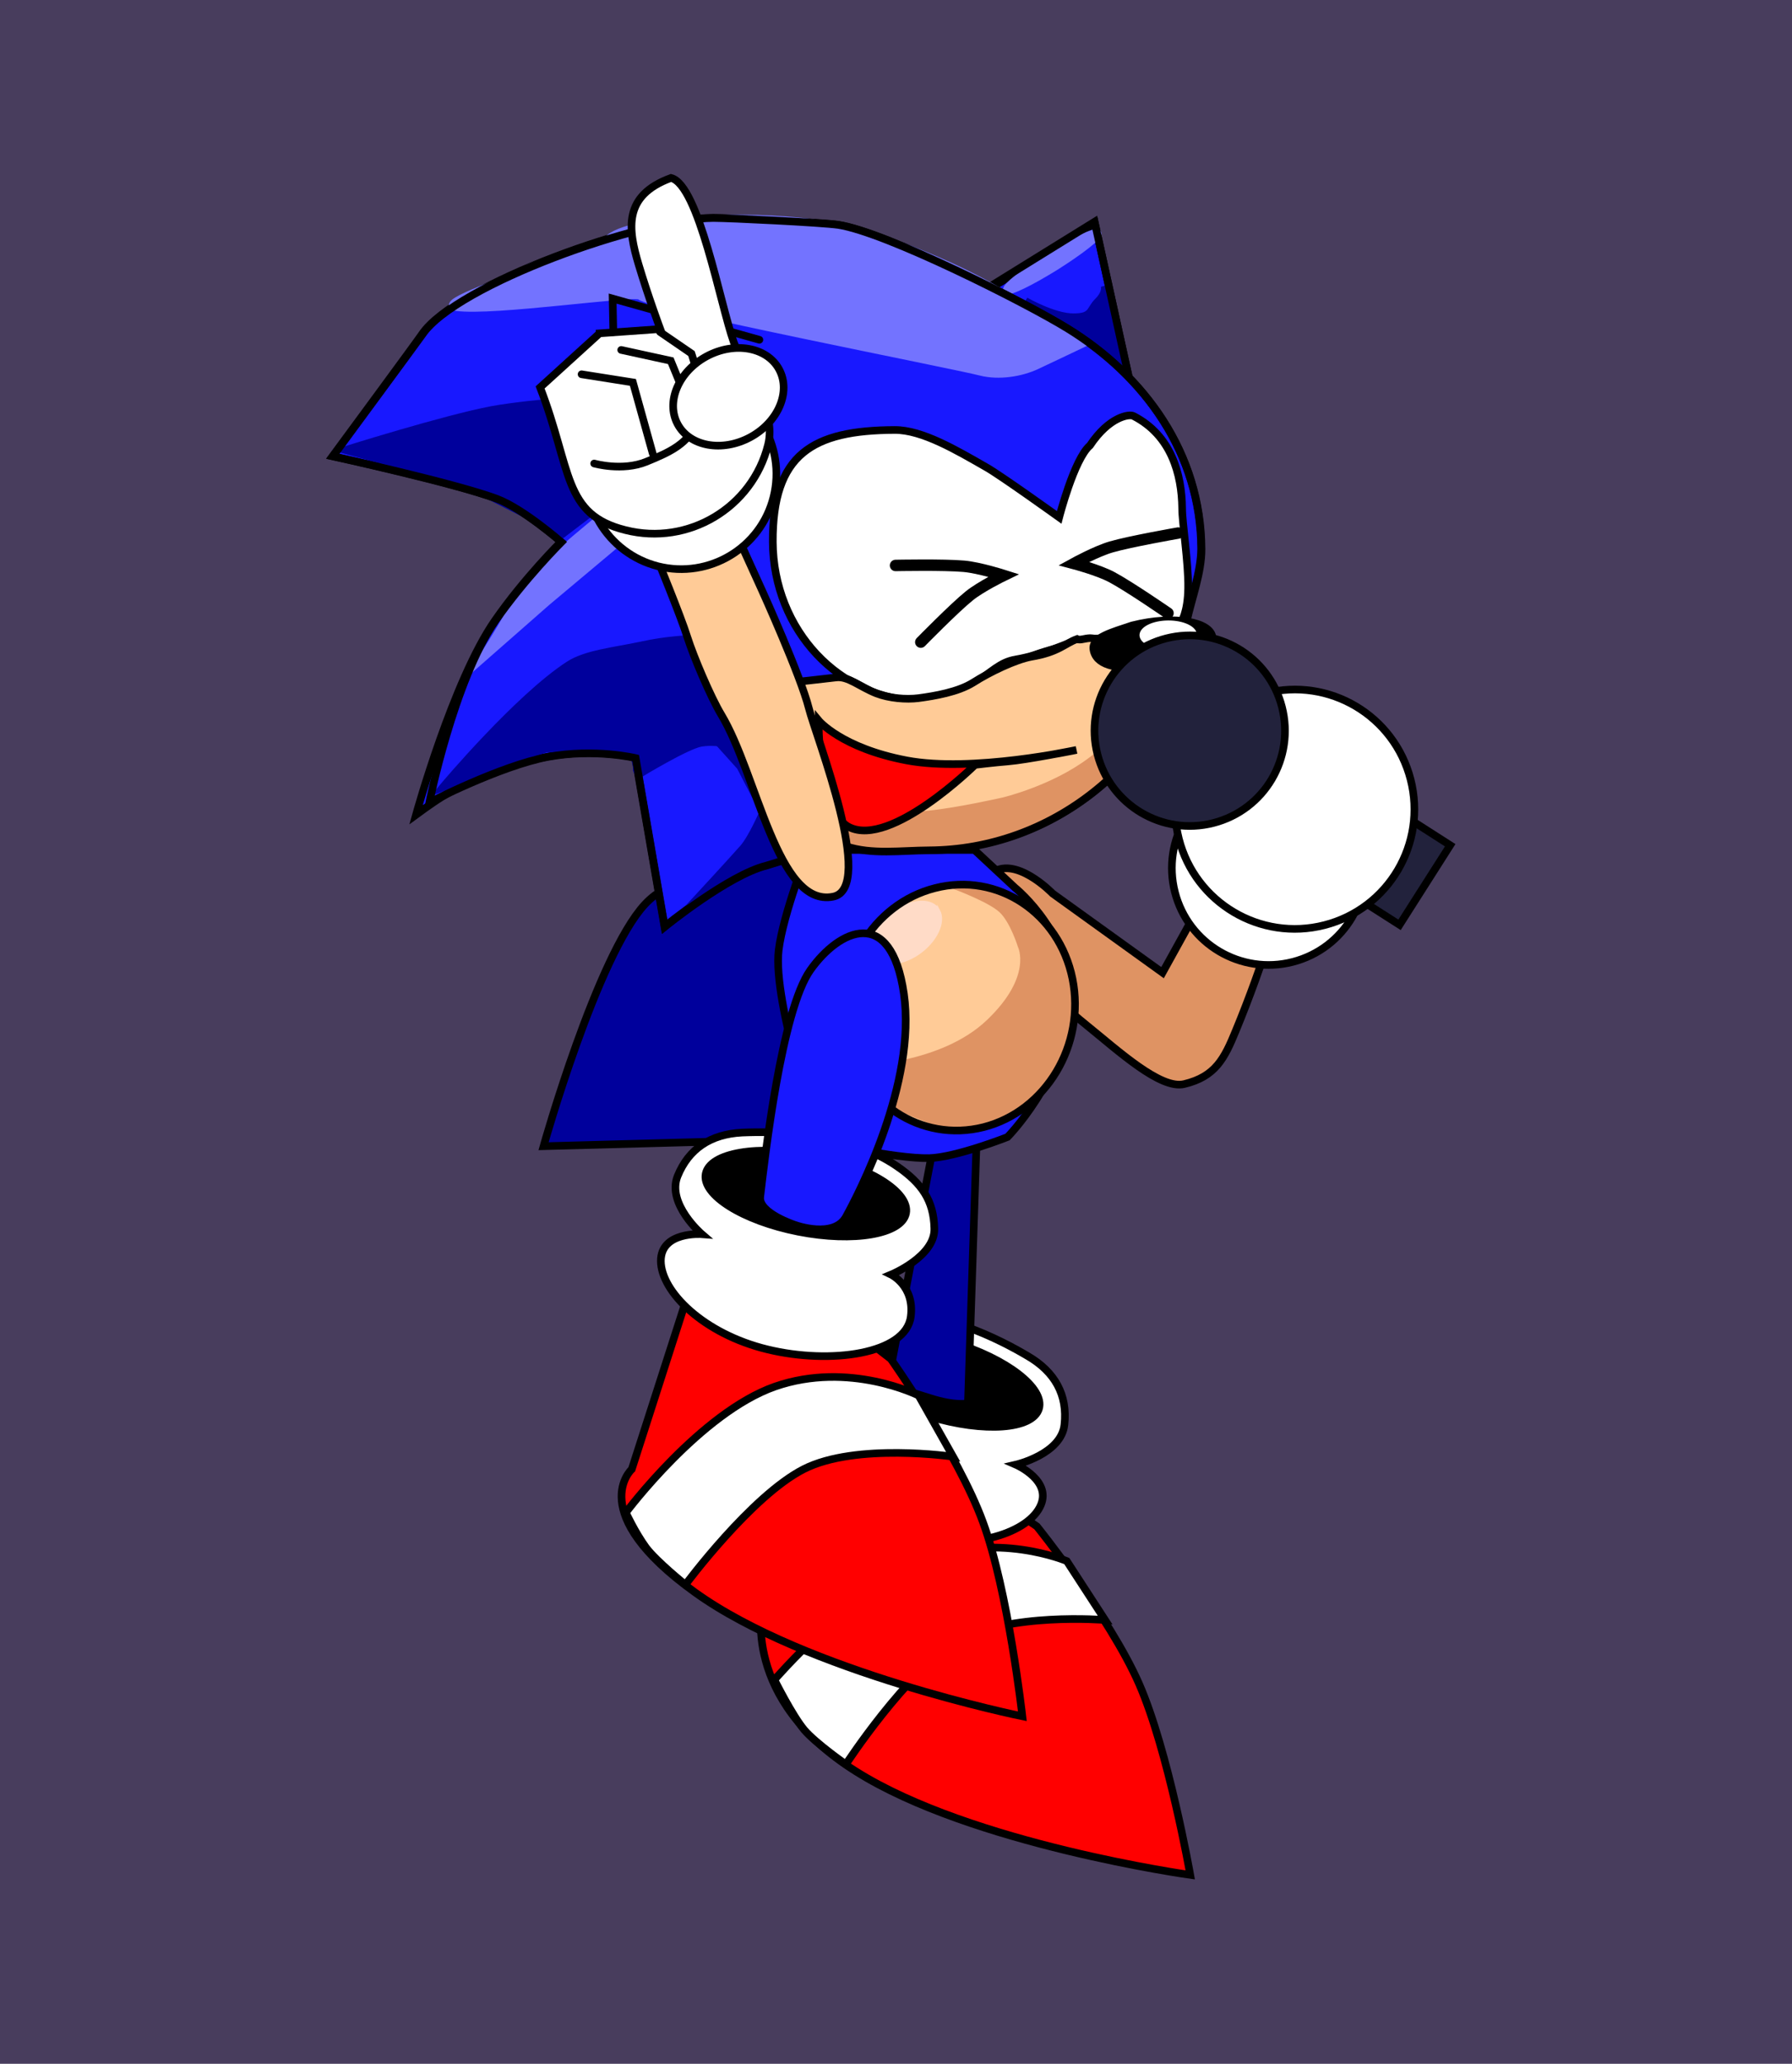 <svg version="1.1" xmlns="http://www.w3.org/2000/svg" xmlns:xlink="http://www.w3.org/1999/xlink" width="705.706" height="812.312" viewBox="0,0,705.706,812.312"><rect x="0" y="0" width="705.706" height="812.312" fill="#333333" stroke="none"/><g transform="translate(112.853,226.156)"><g data-paper-data="{&quot;isPaintingLayer&quot;:true}" fill-rule="nonzero" stroke-linejoin="miter" stroke-miterlimit="10" stroke-dasharray="" stroke-dashoffset="0" style="mix-blend-mode: normal"><path d="M-112.853,586.156v-812.312h705.706v812.312z" fill-opacity="0.21" fill="#9966ff" stroke="none" stroke-width="NaN" stroke-linecap="butt"/><path d="M314.935,177.284c-12.719,-10.162 -34.478,-31.841 -34.478,-31.841c0,0 -12.749,-19.548 -3.239,-27.558c9.413,-7.985 24.468,7.669 24.468,7.669l43.278,31.136l24.197,-43.772c0,0 9.612,-15.675 17.422,-11.378c7.81,4.297 6.178,24.121 6.178,24.121c0,0 -8.015,27.55 -18.996,54.001c-4.449,10.843 -7.998,17.945 -20.253,20.878c-9.325,2.285 -25.954,-13.069 -38.576,-23.256z" fill="#df9363" stroke="#000000" stroke-width="3" stroke-linecap="round"/><g stroke="#000000" stroke-width="3"><g stroke-linecap="round"><path d="M295.482,374.641c0,0 28.621,35.5 40.226,61.939c11.538,26.314 20.167,75.245 20.167,75.245c0,0 -86.173,-12.019 -131.734,-40.795c-45.59,-28.68 -36.693,-65.37 -36.693,-65.37l38.15,-51.419l32.918,-4.655z" fill="#ff0000"/><path d="M322.341,411.492c0,0 -38.506,-3.177 -58.423,8.606c-19.916,11.783 -43.659,48.204 -43.659,48.204c0,0 -11.834,-8.24 -16.396,-13.573c-4.764,-5.706 -11.745,-19.696 -11.745,-19.696c0,0 29.778,-34.614 58.449,-46.699c28.546,-12.018 56.694,-0.042 56.694,-0.042z" fill="#ffffff"/></g><g><path d="M231.739,290.839c24.212,-2.772 49.487,10.431 60.123,16.747c10.76,6.248 15.755,15.364 14.469,26.983c-1.191,11.648 -19.128,15.777 -19.128,15.777c0,0 14.975,6.466 9.348,16.891c-5.53,10.453 -28.026,17.602 -53.44,11.141c-24.62,-6.327 -49.016,-23.86 -43.785,-37.847c4.208,-11.266 14.534,-10.889 14.534,-10.889c0,0 -11.962,-14.437 -6.565,-24.095c5.492,-9.629 12.684,-13.426 24.445,-14.707z" fill="#ffffff" stroke-linecap="round"/><path d="M253.399,331.457c-21.267,-6.367 -36.561,-18.044 -34.123,-26.187c2.409,-8.047 21.632,-9.495 42.899,-3.128c21.363,6.396 36.532,18.14 34.123,26.187c-2.438,8.143 -21.536,9.524 -42.899,3.128z" fill="#000000" stroke-linecap="butt"/></g><path d="M272.151,210.243l-3.823,115.976c0,0 -4.741,1.19 -15.029,-2.099c-10.289,-3.289 -16.669,-4.99 -16.669,-4.99l21.124,-109.961z" fill="#00009c" stroke-linecap="round"/></g><g><path d="M219.8,221.8l-118.6,3.2c0,0 21.1,-74.9 39.9,-95.2c18.7,-20.3 79.3,-21.4 79.3,-21.4" fill="#00009c" stroke="#000000" stroke-width="3" stroke-linecap="round"/><path d="M210.1,223.2c0,0 -18.8,-54.6 -16.3,-75.4c1.8,-14.5 11.7,-39.4 11.7,-39.4h65.4l16,14.9c0,0 24.2,19.4 21.5,47.7c-2.6,28.3 -24.5,50.4 -24.5,50.4c0,0 -20.3,8 -30.8,8.3c-13.4,0.3 -43,-6.5 -43,-6.5z" fill="#1818ff" stroke="#000000" stroke-width="3" stroke-linecap="butt"/><g><path d="M309.7,159c5.2,26 -10.5,52.1 -35.1,58.4c-24.6,6.3 -48.8,-9.7 -54.1,-35.7c-5.2,-25.9 10.5,-52.1 35.1,-58.4c24.6,-6.2 48.8,9.7 54.1,35.7z" fill="#ffcb97" stroke="#000000" stroke-width="1.2" stroke-linecap="butt"/><path d="M256.8,132.3c2.4,4.5 -1.1,12 -8.1,16.8c-6.9,4.7 -14.5,4.9 -17,0.4c-2.4,-4.6 1.1,-12.1 8,-16.9c7,-4.7 14.6,-4.9 17.1,-0.3z" fill="#ffdbc7" stroke="#ffdbc7" stroke-width="1.2" stroke-linecap="butt"/><path d="M225.5,193.9c0,0 32.4,-0.6 50.7,-18.1c18.4,-17.5 12.4,-29.4 12.4,-29.4c0,0 -3.1,-10.1 -7.6,-14.1c-4.4,-4 -18.1,-9.1 -18.1,-9.1l14.3,0.7l12.6,6.4l12,12.6l6.8,16.6l0.5,22.6l-8.3,17.3l-11,9.9l-18.6,9l-14.4,-1.4l-19.2,-7.8z" fill="#df9363" stroke="#df9363" stroke-width="1.2" stroke-linecap="round"/><path d="M309.5,159.1c5.2,25.9 -10.4,52.1 -35,58.4c-24.7,6.2 -48.9,-9.7 -54.1,-35.7c-5.3,-26 10.4,-52.2 35,-58.4c24.6,-6.3 48.8,9.7 54.1,35.7z" fill="none" stroke="#000000" stroke-width="3" stroke-linecap="butt"/></g></g><g><g data-paper-data="{&quot;index&quot;:null}"><g><g stroke-width="3"><path d="M332.917,-72.168l-61.649,-36.774l47.094,-29.245z" fill="#1818ff" stroke="#000000" stroke-linecap="round"/><path d="M300.249,-125.139c9.874,-6.099 18.358,-10.231 19.117,-9.176c0.662,1.078 -6.807,6.925 -16.658,13.121c-9.777,6.076 -18.358,10.231 -19.02,9.153c-0.662,-1.078 6.784,-7.022 16.561,-13.098z" fill="#7373ff" stroke="#7373ff" stroke-linecap="butt"/><path d="M329.817,-81.509l-38.849,-26.17c0,0 11.031,6.364 18.841,6.393c7.81,0.029 6.305,-2.906 9.829,-6.294c3.403,-3.462 2.499,-6.024 2.499,-6.024z" fill="#00009c" stroke="#00009c" stroke-linecap="round"/><path d="M332.735,-72.947l-61.649,-36.774l47.116,-29.148z" fill="none" stroke="#000000" stroke-linecap="round"/></g><path d="M108.095,-12.925c0,0 -15.07,-13.124 -25.414,-16.978c-16.66,-6.285 -64.569,-16.688 -64.569,-16.688c0,0 33.629,-45.617 35.22,-48.042c13.392,-19.65 86.583,-45.733 114.6,-45.79c6.453,-0.066 42.615,1.78 49.197,2.711c18.706,2.728 73.996,30.715 90.184,40.704c30.672,18.833 52.665,49.34 52.861,86.771c-0.026,9.144 -3.955,19.608 -5.767,28.142c-0.683,3.239 0.987,6.444 0.549,8.086c-12.812,46.827 -54.59,80.378 -102.695,80.596c-11.28,0.06 -22.587,1.77 -32.818,-1.597c-0.555,-0.179 -29.108,9.039 -30.547,9.476c-15.073,3.613 -40.073,24.119 -40.073,24.119l-11.491,-66.528c0,0 -16.093,-3.85 -34.487,-0.387c-13.989,2.539 -30.982,9.372 -41.784,15.893c-3.773,2.316 -10.082,6.969 -10.082,6.969c0,0 14.681,-52.909 31.07,-76.441c11.524,-16.648 26.043,-31.016 26.043,-31.016z" fill="#1818ff" stroke="#000000" stroke-width="3" stroke-linecap="butt"/><path d="M169.701,65.546l11.162,4.28l10.271,23.38c0,0 6.623,5.953 10.255,7.879c3.654,2.024 11.558,3.777 11.558,3.777l-15.431,4.723l-34.123,16.162c0,0 11.727,-12.691 16.52,-18.12c3.559,-4.115 7.946,-14.377 7.946,-14.377l-9.15,-17.685z" fill="#00009c" stroke="#00009c" stroke-width="3" stroke-linecap="round"/><path d="M125.739,-130.698c4.5,-9.776 59.841,-11.987 88.619,-6.574c18.041,3.396 34.905,10.557 46.706,15.818c18.951,8.626 30.436,16.938 30.436,16.938l22.341,13.484c0,0 -8.776,4.2 -18.308,8.679c-6.282,3.003 -15.109,4.341 -22.091,2.578c-11.039,-2.871 -130.517,-26.073 -134.167,-29.843c-1.885,-1.922 -57.956,6.414 -72.404,4.337c-8.81,-1.234 25.474,-12.299 26.273,-13.717c2.03,-4.067 30.91,-7.918 32.596,-11.699z" fill="#7373ff" stroke="#7373ff" stroke-width="3" stroke-linecap="butt"/><path d="M132.752,-51.217l6.134,12.227l-30.698,23.373l-2.726,-2.445l-36.427,-18.417l-45.837,-12.529c0,0 39.228,-12.32 57.719,-15.805c16.154,-2.941 48.545,-4.941 48.545,-4.941z" fill="#00009c" stroke="#00009c" stroke-width="3" stroke-linecap="round"/><path d="M191.488,-12.84c-0.168,-34.666 15.666,-43.944 47.978,-44.077c10.868,-0.067 24.493,8.042 36.102,14.682c5.553,3.122 28.693,19.731 28.693,19.731c0,0 5.875,-22.964 12.123,-28.321c7.628,-11.396 15.482,-12.447 17.118,-11.595c14.916,7.615 19.045,22.953 19.192,36.369c-0.018,5.652 2.517,21.387 2.357,31.281c-0.085,9.774 -2.865,13.707 -2.865,13.707c0,0 -21.829,5.906 -40.72,8.56c-12.057,1.576 -22.803,6.133 -25.018,8.086c-9.989,8.692 -22.203,14.001 -36.151,14.067c-32.312,0.133 -58.64,-27.823 -58.808,-62.489z" fill="#ffffff" stroke="#000000" stroke-width="3" stroke-linecap="butt"/><path d="M145.294,-24.259l-0.048,-9.024l-8.642,-14.621l-7.679,-35.175l-0.509,-25.551l57.785,16.215" fill="none" stroke="#000000" stroke-width="3" stroke-linecap="round"/><g stroke-width="3" stroke-linecap="round"><path d="M178.075,-84.978l-23.356,40.35c0,0 -11.065,-19.293 -13.863,-27.779c-2.775,-8.389 -2.714,-22.675 -2.714,-22.675z" fill="#ffcb97" stroke="#000000"/><path d="M168.984,-73.311l-26.998,-7.47l-3.384,-12.765l37.151,9.623z" fill="#df9363" stroke="#df9363"/><path d="M178.269,-85.023l-23.333,40.447c0,0 -11.088,-19.39 -13.863,-27.779c-2.798,-8.487 -2.64,-22.795 -2.64,-22.795z" fill="none" stroke="#000000"/></g><path d="M163.442,43.08c5.141,10.61 16.422,25.541 16.422,25.541c0,0 -8.477,-3.775 -16.674,-2.38c-5.545,0.881 -24.432,12.364 -24.432,12.364l-0.798,-1.662c0,0 0.152,-6.401 -4.077,-7.367c-6.284,-1.411 -31.685,-1.142 -31.685,-1.142l-40.683,15.328c0,0 29.58,-35.228 49.753,-48.244c6.692,-4.331 17.94,-5.411 28.309,-7.62c10.346,-2.307 19.13,-2.505 19.13,-2.505c0,0 -0.525,7.002 4.736,17.687z" fill="#00009c" stroke="#00009c" stroke-width="3" stroke-linecap="round"/><path d="M128.808,-11.281l-26.286,22.037l-25.817,22.652c0,0 7.423,-11.694 10.447,-17.225c2.823,-5.073 11.072,-14.181 11.072,-14.181c0,0 5.427,-7.117 9.415,-10.715c5.985,-5.604 23.188,-19.468 23.188,-19.468l11.774,6.909z" fill="#7373ff" stroke="#7373ff" stroke-width="3" stroke-linecap="round"/><path d="M108.238,-12.753c0,0 -14.972,-13.146 -25.436,-17.075c-16.637,-6.187 -64.569,-16.688 -64.569,-16.688c0,0 33.629,-45.617 35.243,-47.944c13.369,-19.747 86.68,-45.755 114.578,-45.887c6.573,0.009 42.615,1.78 49.197,2.711c18.729,2.825 74.116,30.79 90.304,40.778c30.552,18.759 52.545,49.265 52.764,86.794c0.071,9.122 -3.858,19.586 -5.767,28.142c-0.683,3.239 0.987,6.444 0.623,7.966c-12.886,46.947 -54.59,80.378 -102.769,80.716c-11.183,0.038 -22.587,1.77 -32.72,-1.62c-0.652,-0.156 -29.206,9.061 -30.667,9.402c-14.953,3.688 -40.073,24.119 -40.073,24.119l-11.468,-66.43c0,0 -15.995,-3.873 -34.51,-0.484c-18.881,3.576 -46.742,17.971 -46.742,17.971c0,0 9.676,-47.945 25.968,-71.453c11.621,-16.671 26.043,-31.016 26.043,-31.016z" fill="none" stroke="#000000" stroke-width="3" stroke-linecap="butt"/><g><g><path d="M202.341,42.131c0,0 5.71,-0.611 14.508,-1.633c4.691,-0.579 9.279,3.691 15.835,6.271c4.966,1.924 11.675,2.517 16.658,1.87c6.272,-0.845 15.443,-2.467 21.446,-6.227c6.64,-4.113 9.907,-8.16 16.231,-9.222c10.752,-1.888 19.82,-6.156 24.674,-7.8c1.298,0.724 3.746,-0.667 6.093,-0.29c2.879,0.459 6.399,-1.182 10.1,-2.044c6.188,-1.647 13.028,-3.137 18.41,-2.953c5.892,0.168 10.021,7.318 9.917,7.753c-12.789,46.924 -54.59,80.378 -102.695,80.596c-11.28,0.06 -22.587,1.77 -32.795,-1.5c-0.12,-0.075 -15.246,-3.739 -24.9,-11.245c-6.396,-4.979 -9.082,-17.393 -10.495,-23.019c-4.323,-17.68 17.012,-30.556 17.012,-30.556z" fill="#ffcb97" stroke="#000000" stroke-width="2.5" stroke-linecap="butt"/><path d="M336.481,66.128c0,0 -14.116,20.948 -42.427,31.649c-28.311,10.701 -48.593,10.907 -63.067,10.479c-14.354,-0.353 -29.251,-9.205 -35.491,-14.836c-6.217,-5.534 -9.35,-20.308 -9.35,-20.308c0,0 21.379,15.967 31.227,19.012c9.773,3.166 24.007,3.444 35.548,2.296c11.638,-1.17 29.289,-5.179 29.289,-5.179c0,0 19.576,-4.559 34.604,-15.863c15.148,-11.229 36.554,-37.469 36.554,-37.469z" fill="#df9363" stroke="#df9363" stroke-width="3" stroke-linecap="round"/><path d="M201.928,42.125c0,0 5.71,-0.611 14.508,-1.633c4.691,-0.579 9.279,3.691 15.835,6.271c4.966,1.924 11.675,2.517 16.658,1.87c6.272,-0.845 15.466,-2.37 21.469,-6.13c6.617,-4.211 16.689,-9.021 22.893,-10.158c10.775,-1.791 13.159,-5.221 17.99,-6.962c1.298,0.724 3.746,-0.667 6.093,-0.29c2.902,0.556 6.421,-1.085 10.1,-2.044c6.21,-1.549 13.367,1.404 18.749,1.588c5.794,0.191 9.705,2.873 9.578,3.211c-12.789,46.924 -54.59,80.378 -102.672,80.694c-11.28,0.06 -22.587,1.77 -32.818,-1.597c-0.12,-0.075 -15.223,-3.642 -24.9,-11.245c-6.396,-4.979 -9.082,-17.393 -10.495,-23.019c-4.301,-17.583 17.012,-30.556 17.012,-30.556z" fill="none" stroke="#000000" stroke-width="3" stroke-linecap="butt"/></g></g><g stroke-linecap="butt"><path d="M317.72,29.222c-0.436,-4.519 7.407,-6.551 15.309,-9.213c16.781,-4.216 30.998,-1.367 31.602,4.755c0.627,6.22 -12.602,9.815 -25.581,11.4c-12.979,1.585 -20.629,-0.843 -21.331,-6.942z" fill="#000000" stroke="#000000" stroke-width="3"/><path d="M347.193,18.661c5.846,-0.027 10.685,2.234 10.736,5.097c-0.069,2.788 -4.764,5.114 -10.708,5.164c-5.846,0.027 -10.685,-2.234 -10.736,-5.097c0.069,-2.788 4.764,-5.114 10.708,-5.164z" fill="#ffffff" stroke="#ffffff" stroke-width="1.2"/></g></g><g fill="none" stroke="#000000" stroke-width="4.5" stroke-linecap="round"><path d="M239.815,-3.589c0,0 19.271,-0.383 26.981,0.328c6.102,0.563 15.593,3.599 15.593,3.599c0,0 -8.9,4.312 -13.521,8.03c-5.927,4.769 -19.108,18.226 -19.108,18.226"/><path d="M347.116,15.188c0,0 -15.511,-10.687 -22.241,-14.235c-5.246,-2.766 -14.807,-5.296 -14.807,-5.296c0,0 8.735,-4.796 14.617,-6.515c7.432,-2.173 26.42,-5.483 26.42,-5.483" data-paper-data="{&quot;index&quot;:null}"/></g></g><path d="M271.137,74.899c0,0 -33.078,32.643 -49.538,24.54c-12.37,-6.09 -12.094,-42.032 -12.094,-42.032c0,0 8.958,10.861 34.673,15.742c25.715,4.881 66.914,-4.115 66.914,-4.115c0,0 -19.767,3.936 -27.03,4.514c-5.264,0.419 -12.924,1.352 -12.924,1.352z" data-paper-data="{&quot;index&quot;:null}" fill="#ff0000" stroke="#000000" stroke-width="3" stroke-linecap="round"/></g><g stroke="#000000" stroke-width="3"><g data-paper-data="{&quot;index&quot;:null}"><g stroke-linecap="round"><path d="M237.956,308.738c0,0 26.411,37.202 36.279,64.217c9.966,27.034 15.527,76.439 15.527,76.439c0,0 -85.265,-17.296 -128.996,-48.837c-43.652,-31.424 -24.817,-48.405 -24.817,-48.405l22.344,-69.493l44.279,-1.271z" fill="#ff0000"/><path d="M262.488,347.201c0,0 -38.24,-5.592 -58.86,4.923c-20.619,10.515 -46.559,45.463 -46.559,45.463c0,0 -11.265,-9.046 -15.478,-14.564c-4.411,-6.066 -7.984,-13.802 -7.984,-13.802c0,0 29.339,-39.272 58.686,-49.598c29.328,-10.227 56.59,3.497 56.59,3.497z" fill="#ffffff"/></g><g><path d="M240.356,232.873c9.787,6.717 14.475,13.449 14.743,24.509c0.386,10.981 -17.027,18.153 -17.027,18.153c0,0 9.309,4.483 7.757,16.509c-1.897,14.813 -31.655,18.942 -56.364,12.956c-25.396,-6.121 -41.979,-22.839 -42.074,-34.782c-0.016,-11.826 16.148,-10.58 16.148,-10.58c0,0 -13.862,-11.902 -9.58,-22.78c4.38,-10.858 13.051,-16.592 25.404,-17.217c12.432,-0.508 40.967,-0.496 60.993,13.231z" fill="#ffffff" stroke-linecap="round"/><path d="M165.056,235.884c1.642,-8.34 20.518,-11.554 42.398,-7.247c21.782,4.288 38.129,14.437 36.487,22.777c-1.623,8.242 -20.616,11.535 -42.398,7.247c-21.88,-4.308 -38.11,-14.535 -36.487,-22.777z" fill="#000000" stroke-linecap="butt"/></g></g><path d="M200.39,256.045c0,0 -14.615,-4.706 -13.862,-11.097c1.88,-15.944 8.429,-73.293 19.741,-89.278c11.312,-15.985 31.771,-25.726 36.837,9.328c5.066,35.054 -18.01,79.077 -22.802,87.781c-4.792,8.704 -19.915,3.267 -19.915,3.267z" data-paper-data="{&quot;index&quot;:null}" fill="#1818ff" stroke-linecap="butt"/></g><g stroke="#000000" stroke-width="3" stroke-linecap="butt"><path d="M438.298,137.868l-65.289,-41.706l20.048,-31.354l65.192,41.73z" fill="#22223c"/><path d="M396.204,152.468c-20.343,5.21 -41.127,-7.016 -46.362,-27.456c-5.235,-20.44 7.113,-41.151 27.456,-46.362c20.44,-5.235 41.127,7.016 46.362,27.456c5.235,20.44 -7.016,41.127 -27.456,46.362z" fill="#ffffff"/><path d="M408.718,137.987c-25.187,6.451 -50.862,-8.755 -57.313,-33.942c-6.451,-25.187 8.755,-50.862 33.942,-57.313c25.284,-6.476 50.862,8.755 57.313,33.942c6.451,25.187 -8.658,50.838 -33.942,57.313z" fill="#ffffff"/><path d="M364.975,97.783c-20.053,5.136 -40.496,-6.971 -45.631,-27.024c-5.136,-20.053 6.971,-40.496 27.024,-45.631c20.15,-5.161 40.496,6.971 45.631,27.024c5.136,20.053 -6.874,40.471 -27.024,45.631z" fill="#22223c"/></g><g><g data-paper-data="{&quot;index&quot;:null}"><g><g fill="#ffcb97" stroke="#000000" stroke-width="3" stroke-linecap="round"><path d="M187.228,6.188c0,0 15.219,33.6 18.465,46.469c2.803,11.11 26.448,70.699 9.586,74.115c-22.023,4.461 -29.934,-48.156 -44.113,-71.677c-4.083,-6.772 -10.853,-22.669 -13.346,-30.49c-2.457,-7.967 -12.496,-32.369 -12.496,-32.369l31.396,-9.17z"/></g><g fill="none" stroke="none" stroke-width="1" stroke-linecap="butt" font-family="sans-serif" font-weight="normal" font-size="12" text-anchor="start"><g/></g></g><g fill="#ffffff" stroke="#000000" stroke-width="3" stroke-linecap="butt"><path d="M119.143,-48.77c5.017,-20.078 25.377,-32.273 45.364,-27.201c20.078,5.017 32.273,25.377 27.256,45.455c-5.017,20.078 -25.377,32.273 -45.455,27.256c-19.987,-5.072 -32.273,-25.377 -27.165,-45.51z"/><path d="M123.263,-94.951l23.906,-1.696c0,0 -4.768,-12.785 -8.533,-25.396c-4.17,-13.968 -6.193,-27.141 12.776,-34.081c10.953,2.763 19.36,49.755 24.701,64.678c4.471,12.491 17.007,26.476 13.512,40.333c-6.168,24.755 -31.354,39.87 -56.163,33.611c-24.755,-6.168 -21.048,-23.572 -33.611,-56.163l23.414,-21.285z"/></g></g><path d="M147.037,-95.51l12.416,8.514c0,0 6.177,17.74 2.483,26.607c-3.694,8.866 -10.737,12.088 -20.221,15.964c-9.484,3.876 -20.576,0.71 -20.576,0.71" fill="none" stroke="#000000" stroke-width="3" stroke-linecap="round"/><path d="M116.174,-78.836l20.221,3.193l7.805,28.025" fill="none" stroke="#000000" stroke-width="3" stroke-linecap="round"/><path d="M131.783,-88.415l19.511,4.257l5.676,13.835" fill="none" stroke="#000000" stroke-width="3" stroke-linecap="round"/><path d="M193.989,-80.732c4.737,8.798 -0.372,20.749 -11.413,26.694c-11.04,5.945 -23.831,3.632 -28.568,-5.166c-4.737,-8.798 0.372,-20.749 11.413,-26.694c11.04,-5.945 23.831,-3.632 28.568,5.166z" fill="#ffffff" stroke="#000000" stroke-width="3" stroke-linecap="butt"/></g></g></g></svg>